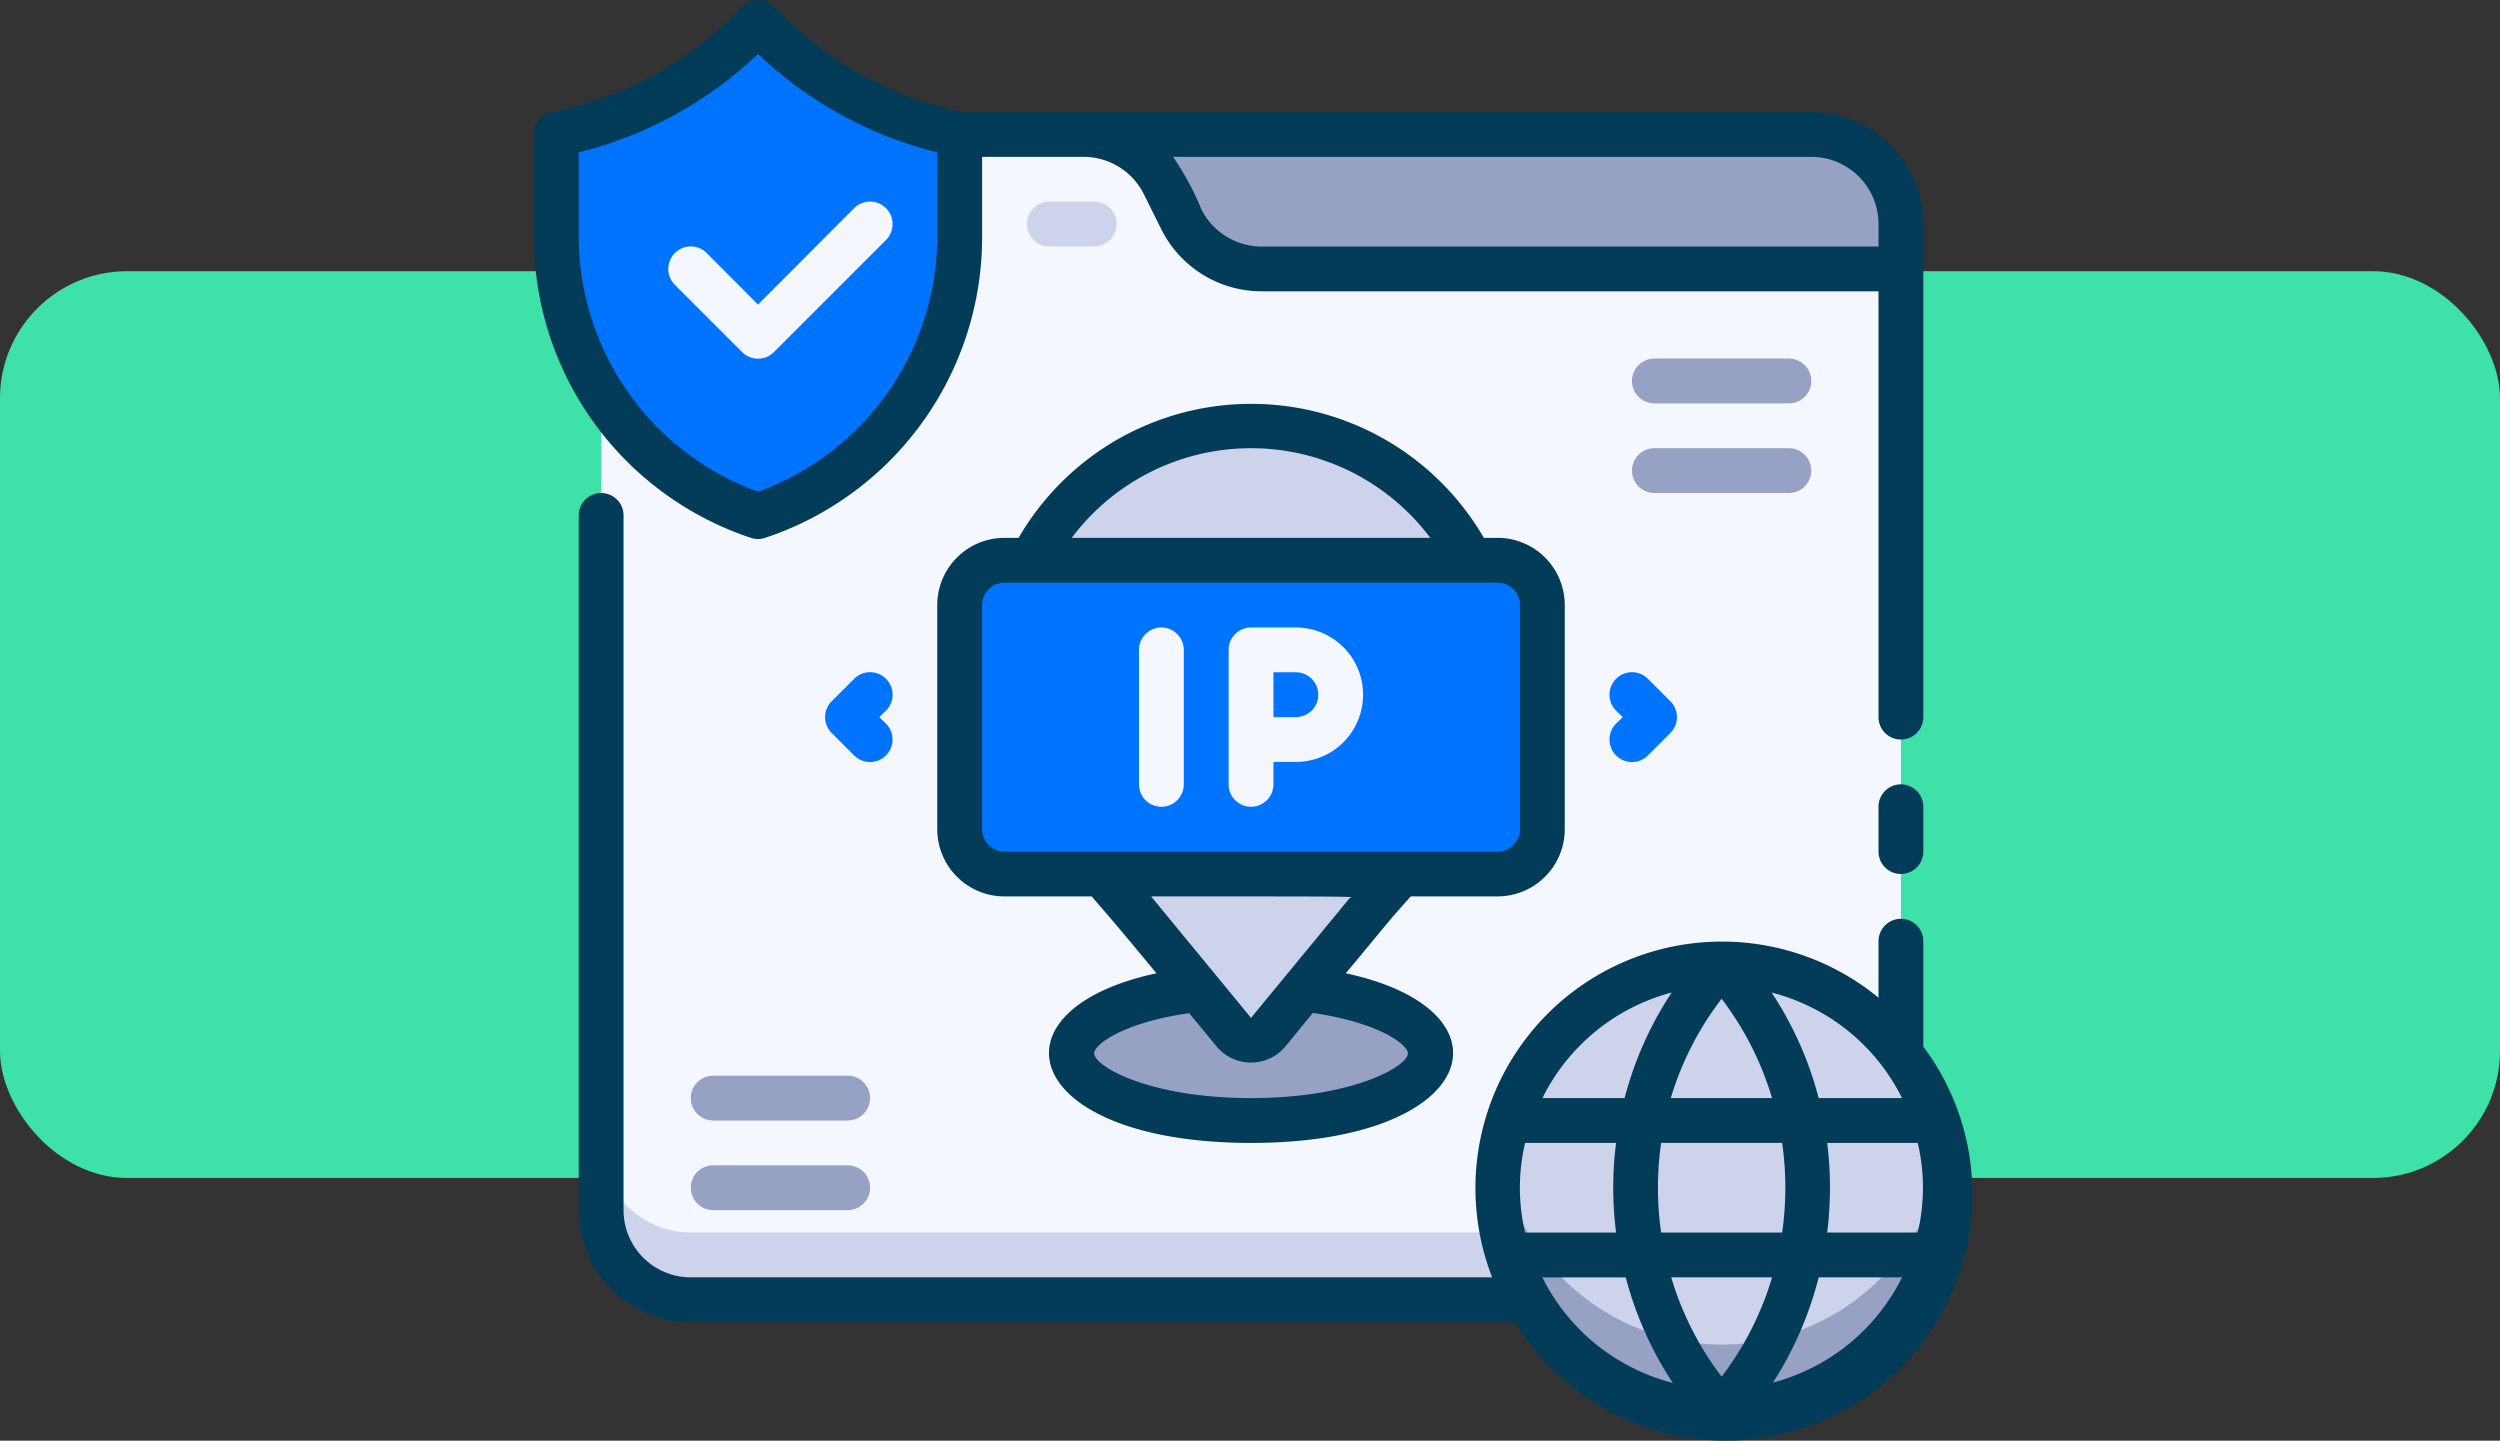 <svg xmlns="http://www.w3.org/2000/svg" width="295" height="170" viewBox="0 0 295 170">
  <rect x="0" y="0" width="295" height="170" fill="#333333" stroke="none"/>
  <g id="Grupo_1074437" data-name="Grupo 1074437" transform="translate(-180 -6455)">
    <rect id="Rectángulo_383281" data-name="Rectángulo 383281" width="295" height="107" rx="15" transform="translate(180 6487)" fill="#3ee2a8"/>
    <g id="IP_Location" transform="translate(241.619 6454)">
      <path id="Trazado_827335" data-name="Trazado 827335" d="M183.845,48.6h89.909a10.578,10.578,0,0,1,10.578,10.578V72.4H183.845V48.6Z" transform="translate(-121.642 -31.733)" fill="#96a1c3"/>
      <path id="Trazado_827336" data-name="Trazado 827336" d="M35.76,48.6H82.116a10.577,10.577,0,0,1,9.467,5.844l2.063,4.178a10.577,10.577,0,0,0,9.467,5.844h75.444V175.529a10.578,10.578,0,0,1-10.578,10.578H35.76a10.578,10.578,0,0,1-10.578-10.578V59.176A10.578,10.578,0,0,1,35.76,48.6Z" transform="translate(-15.867 -31.733)" fill="#f5f7ff"/>
      <path id="Trazado_827337" data-name="Trazado 827337" d="M167.979,416.167H35.76a10.578,10.578,0,0,1-10.578-10.578v7.933A10.578,10.578,0,0,0,35.76,424.1H167.979a10.578,10.578,0,0,0,10.578-10.578v-7.933A10.578,10.578,0,0,1,167.979,416.167Z" transform="translate(-15.867 -269.726)" fill="#ccd3eb"/>
      <path id="Trazado_827338" data-name="Trazado 827338" d="M56.915,22.155V34.081a34.826,34.826,0,0,1-23.8,33.028,34.827,34.827,0,0,1-23.8-33.028V22.155a44.954,44.954,0,0,0,23.8-13.222A44.8,44.8,0,0,0,56.915,22.155Z" transform="translate(-5.29 -5.289)" fill="#0074ff"/>
      <path id="Trazado_827339" data-name="Trazado 827339" d="M57.661,90.12l-7.933-7.933a2.655,2.655,0,0,1,3.755-3.755l6.056,6.082L70.882,73.143A2.655,2.655,0,0,1,74.638,76.9L61.416,90.12a2.644,2.644,0,0,1-3.74.015Z" transform="translate(-31.712 -47.577)" fill="#f5f7ff"/>
      <circle id="Elipse_9889" data-name="Elipse 9889" cx="26.444" cy="26.444" r="26.444" transform="translate(115.09 114.708)" fill="#ccd3eb"/>
      <path id="Trazado_827340" data-name="Trazado 827340" d="M368.944,432.033a26.444,26.444,0,0,1-26.126-22.477,26.444,26.444,0,1,0,52.253,0A26.444,26.444,0,0,1,368.944,432.033Z" transform="translate(-227.41 -272.371)" fill="#96a1c3"/>
      <path id="Trazado_827341" data-name="Trazado 827341" d="M183.846,77.687h-5.289a2.644,2.644,0,0,1,0-5.289h5.289a2.644,2.644,0,1,1,0,5.289Z" transform="translate(-116.354 -47.599)" fill="#ccd3eb"/>
      <ellipse id="Elipse_9890" data-name="Elipse 9890" cx="21.155" cy="7.933" rx="21.155" ry="7.933" transform="translate(64.847 117.353)" fill="#96a1c3"/>
      <path id="Trazado_827342" data-name="Trazado 827342" d="M226.156,180.978a29.088,29.088,0,1,0-50.243,20.045c2.644,2.644,5.024,5.421,7.378,8.277l11.635,14.147a2.644,2.644,0,0,0,4.072,0c17.056-20.705,11.344-13.883,19.542-22.98A28.853,28.853,0,0,0,226.156,180.978Z" transform="translate(-111.066 -100.646)" fill="#ccd3eb"/>
      <path id="Trazado_827343" data-name="Trazado 827343" d="M157.4,199.328h58.176a5.289,5.289,0,0,1,5.289,5.289V231.06a5.289,5.289,0,0,1-5.289,5.289H157.4a5.289,5.289,0,0,1-5.289-5.289V204.617A5.289,5.289,0,0,1,157.4,199.328Z" transform="translate(-100.488 -132.219)" fill="#0074ff"/>
      <path id="Trazado_827344" data-name="Trazado 827344" d="M480.015,278.66a2.644,2.644,0,0,0-2.644,2.644v5.289a2.644,2.644,0,1,0,5.289,0V281.3A2.644,2.644,0,0,0,480.015,278.66Z" transform="translate(-317.326 -185.107)" fill="#033c59"/>
      <path id="Trazado_827345" data-name="Trazado 827345" d="M26.98,64.465a2.645,2.645,0,0,0,1.692,0,37.392,37.392,0,0,0,25.6-35.673V19.511H66.249a7.933,7.933,0,0,1,7.087,4.363l2.089,4.2a13.221,13.221,0,0,0,11.82,7.3h72.8V85.62a2.644,2.644,0,1,0,5.289,0V27.444a13.222,13.222,0,0,0-13.222-13.222H51.916a41.835,41.835,0,0,1-21.155-11.4C29.571,1.661,29.122,1,27.826,1s-1.957.846-2.909,1.825A41.837,41.837,0,0,1,3.5,14.222a2.645,2.645,0,0,0-2.116,2.644V28.792A37.392,37.392,0,0,0,26.98,64.465ZM160.045,27.444v2.644h-72.8a7.933,7.933,0,0,1-7.087-4.363A33.562,33.562,0,0,0,76.8,19.51h75.312A7.933,7.933,0,0,1,160.045,27.444ZM6.671,18.982A47.126,47.126,0,0,0,27.826,7.373,47.1,47.1,0,0,0,48.981,18.982v9.811A32.1,32.1,0,0,1,27.826,59.018,32.1,32.1,0,0,1,6.671,28.792Z" transform="translate(0 0)" fill="#033c59"/>
      <path id="Trazado_827346" data-name="Trazado 827346" d="M175.913,240.845V228.416a2.644,2.644,0,0,0-5.289,0v6.664a29.088,29.088,0,0,0-45.589,33H30.472a7.933,7.933,0,0,1-7.933-7.933V178.173a2.644,2.644,0,0,0-5.289,0v81.976a13.222,13.222,0,0,0,13.222,13.222h97.287a29.088,29.088,0,1,0,49.711-30.221Q176.746,241.961,175.913,240.845Zm-29.749,27.237h11.9a36.359,36.359,0,0,1-5.95,11.715A36.365,36.365,0,0,1,146.163,268.082Zm-1.19-5.289a37.312,37.312,0,0,1,0-10.578h14.28a37.312,37.312,0,0,1,0,10.578Zm-16.051-10.577h10.736a41.639,41.639,0,0,0,0,10.578H128.922A23.058,23.058,0,0,1,128.922,252.216Zm29.088-5.289h-11.9a36.362,36.362,0,0,1,6-11.715,36.358,36.358,0,0,1,5.95,11.715Zm6.505,5.289h10.736a23.057,23.057,0,0,1,0,10.578H164.568a42.9,42.9,0,0,0,0-10.578Zm8.832-5.289h-9.784a41.646,41.646,0,0,0-5.553-12.455,23.8,23.8,0,0,1,15.39,12.455Zm-27.131-12.455a41.655,41.655,0,0,0-5.553,12.455h-9.7A23.8,23.8,0,0,1,146.216,234.472Zm-15.258,33.61h9.837a41.959,41.959,0,0,0,5.553,12.455A23.8,23.8,0,0,1,130.958,268.082Zm27.184,12.455a41.969,41.969,0,0,0,5.421-12.455H173.4a23.8,23.8,0,0,1-15.39,12.455Z" transform="translate(-10.579 -116.353)" fill="#033c59"/>
      <path id="Trazado_827347" data-name="Trazado 827347" d="M200.056,202.075H210.29a7.933,7.933,0,0,0,7.933-7.933V167.7a7.933,7.933,0,0,0-7.933-7.933h-1.613a31.732,31.732,0,0,0-54.9,0h-1.666a7.933,7.933,0,0,0-7.933,7.933v26.444a7.933,7.933,0,0,0,7.933,7.933H162.4c2.644,3.067,3.226,3.729,7.642,9.07-20.415,4.39-15.813,20.018,11.159,20.018s31.574-15.628,11.186-20.018C197.068,205.539,197.28,205.143,200.056,202.075Zm2.3-42.31h-42.31a26.444,26.444,0,0,1,42.31,0Zm-52.888,34.377V167.7a2.644,2.644,0,0,1,2.644-2.644H210.29a2.644,2.644,0,0,1,2.644,2.644v26.444a2.644,2.644,0,0,1-2.644,2.644H152.114A2.644,2.644,0,0,1,149.469,194.142Zm50.243,26.444c0,1.534-6.479,5.289-18.511,5.289s-18.511-3.755-18.511-5.289c0-.978,3.279-3.6,11.212-4.733l3.226,3.914a5.289,5.289,0,0,0,8.145,0l3.226-3.94C196.433,216.989,199.712,219.607,199.712,220.586Zm-18.51-4.178-11.794-14.333c26.153,0,23.8,0,23.4.238Z" transform="translate(-95.2 -95.3)" fill="#033c59"/>
      <path id="Trazado_827348" data-name="Trazado 827348" d="M255.244,223.128h-5.289a2.644,2.644,0,0,0-2.644,2.644v15.866a2.644,2.644,0,1,0,5.289,0v-2.644h2.644a7.933,7.933,0,0,0,0-15.866Zm0,10.577H252.6v-5.289h2.644a2.644,2.644,0,1,1,0,5.289Z" transform="translate(-163.953 -148.085)" fill="#f5f7ff"/>
      <path id="Trazado_827349" data-name="Trazado 827349" d="M218.222,223.128a2.644,2.644,0,0,0-2.644,2.644v15.866a2.644,2.644,0,1,0,5.289,0V225.772A2.644,2.644,0,0,0,218.222,223.128Z" transform="translate(-142.798 -148.085)" fill="#f5f7ff"/>
      <path id="Trazado_827350" data-name="Trazado 827350" d="M389.318,242.384l-2.644-2.644a2.655,2.655,0,0,0-3.755,3.755h0l.793.767-.793.767a2.655,2.655,0,0,0,3.755,3.755l2.644-2.644a2.644,2.644,0,0,0,.015-3.74Z" transform="translate(-253.84 -158.641)" fill="#0074ff"/>
      <path id="Trazado_827351" data-name="Trazado 827351" d="M111.65,239.731a2.644,2.644,0,0,0-3.74-.015l-.015.015-2.644,2.644a2.644,2.644,0,0,0-.015,3.74l.015.015,2.644,2.644a2.655,2.655,0,0,0,3.755-3.755h0l-.793-.767.793-.767a2.644,2.644,0,0,0,.015-3.74Z" transform="translate(-68.725 -158.632)" fill="#0074ff"/>
      <path id="Trazado_827352" data-name="Trazado 827352" d="M75.426,413.523H59.559a2.644,2.644,0,0,0,0,5.289H75.426a2.644,2.644,0,1,0,0-5.289Z" transform="translate(-37.022 -275.015)" fill="#96a1c3"/>
      <path id="Trazado_827353" data-name="Trazado 827353" d="M75.426,381.79H59.559a2.644,2.644,0,1,0,0,5.289H75.426a2.644,2.644,0,1,0,0-5.289Z" transform="translate(-37.022 -253.86)" fill="#96a1c3"/>
      <path id="Trazado_827354" data-name="Trazado 827354" d="M392.751,133.219h15.866a2.644,2.644,0,0,0,0-5.289H392.751a2.644,2.644,0,1,0,0,5.289Z" transform="translate(-259.15 -84.62)" fill="#96a1c3"/>
      <path id="Trazado_827355" data-name="Trazado 827355" d="M408.618,159.663H392.751a2.644,2.644,0,1,0,0,5.289h15.866a2.644,2.644,0,0,0,0-5.289Z" transform="translate(-259.15 -105.775)" fill="#96a1c3"/>
    </g>
  </g>
</svg>
